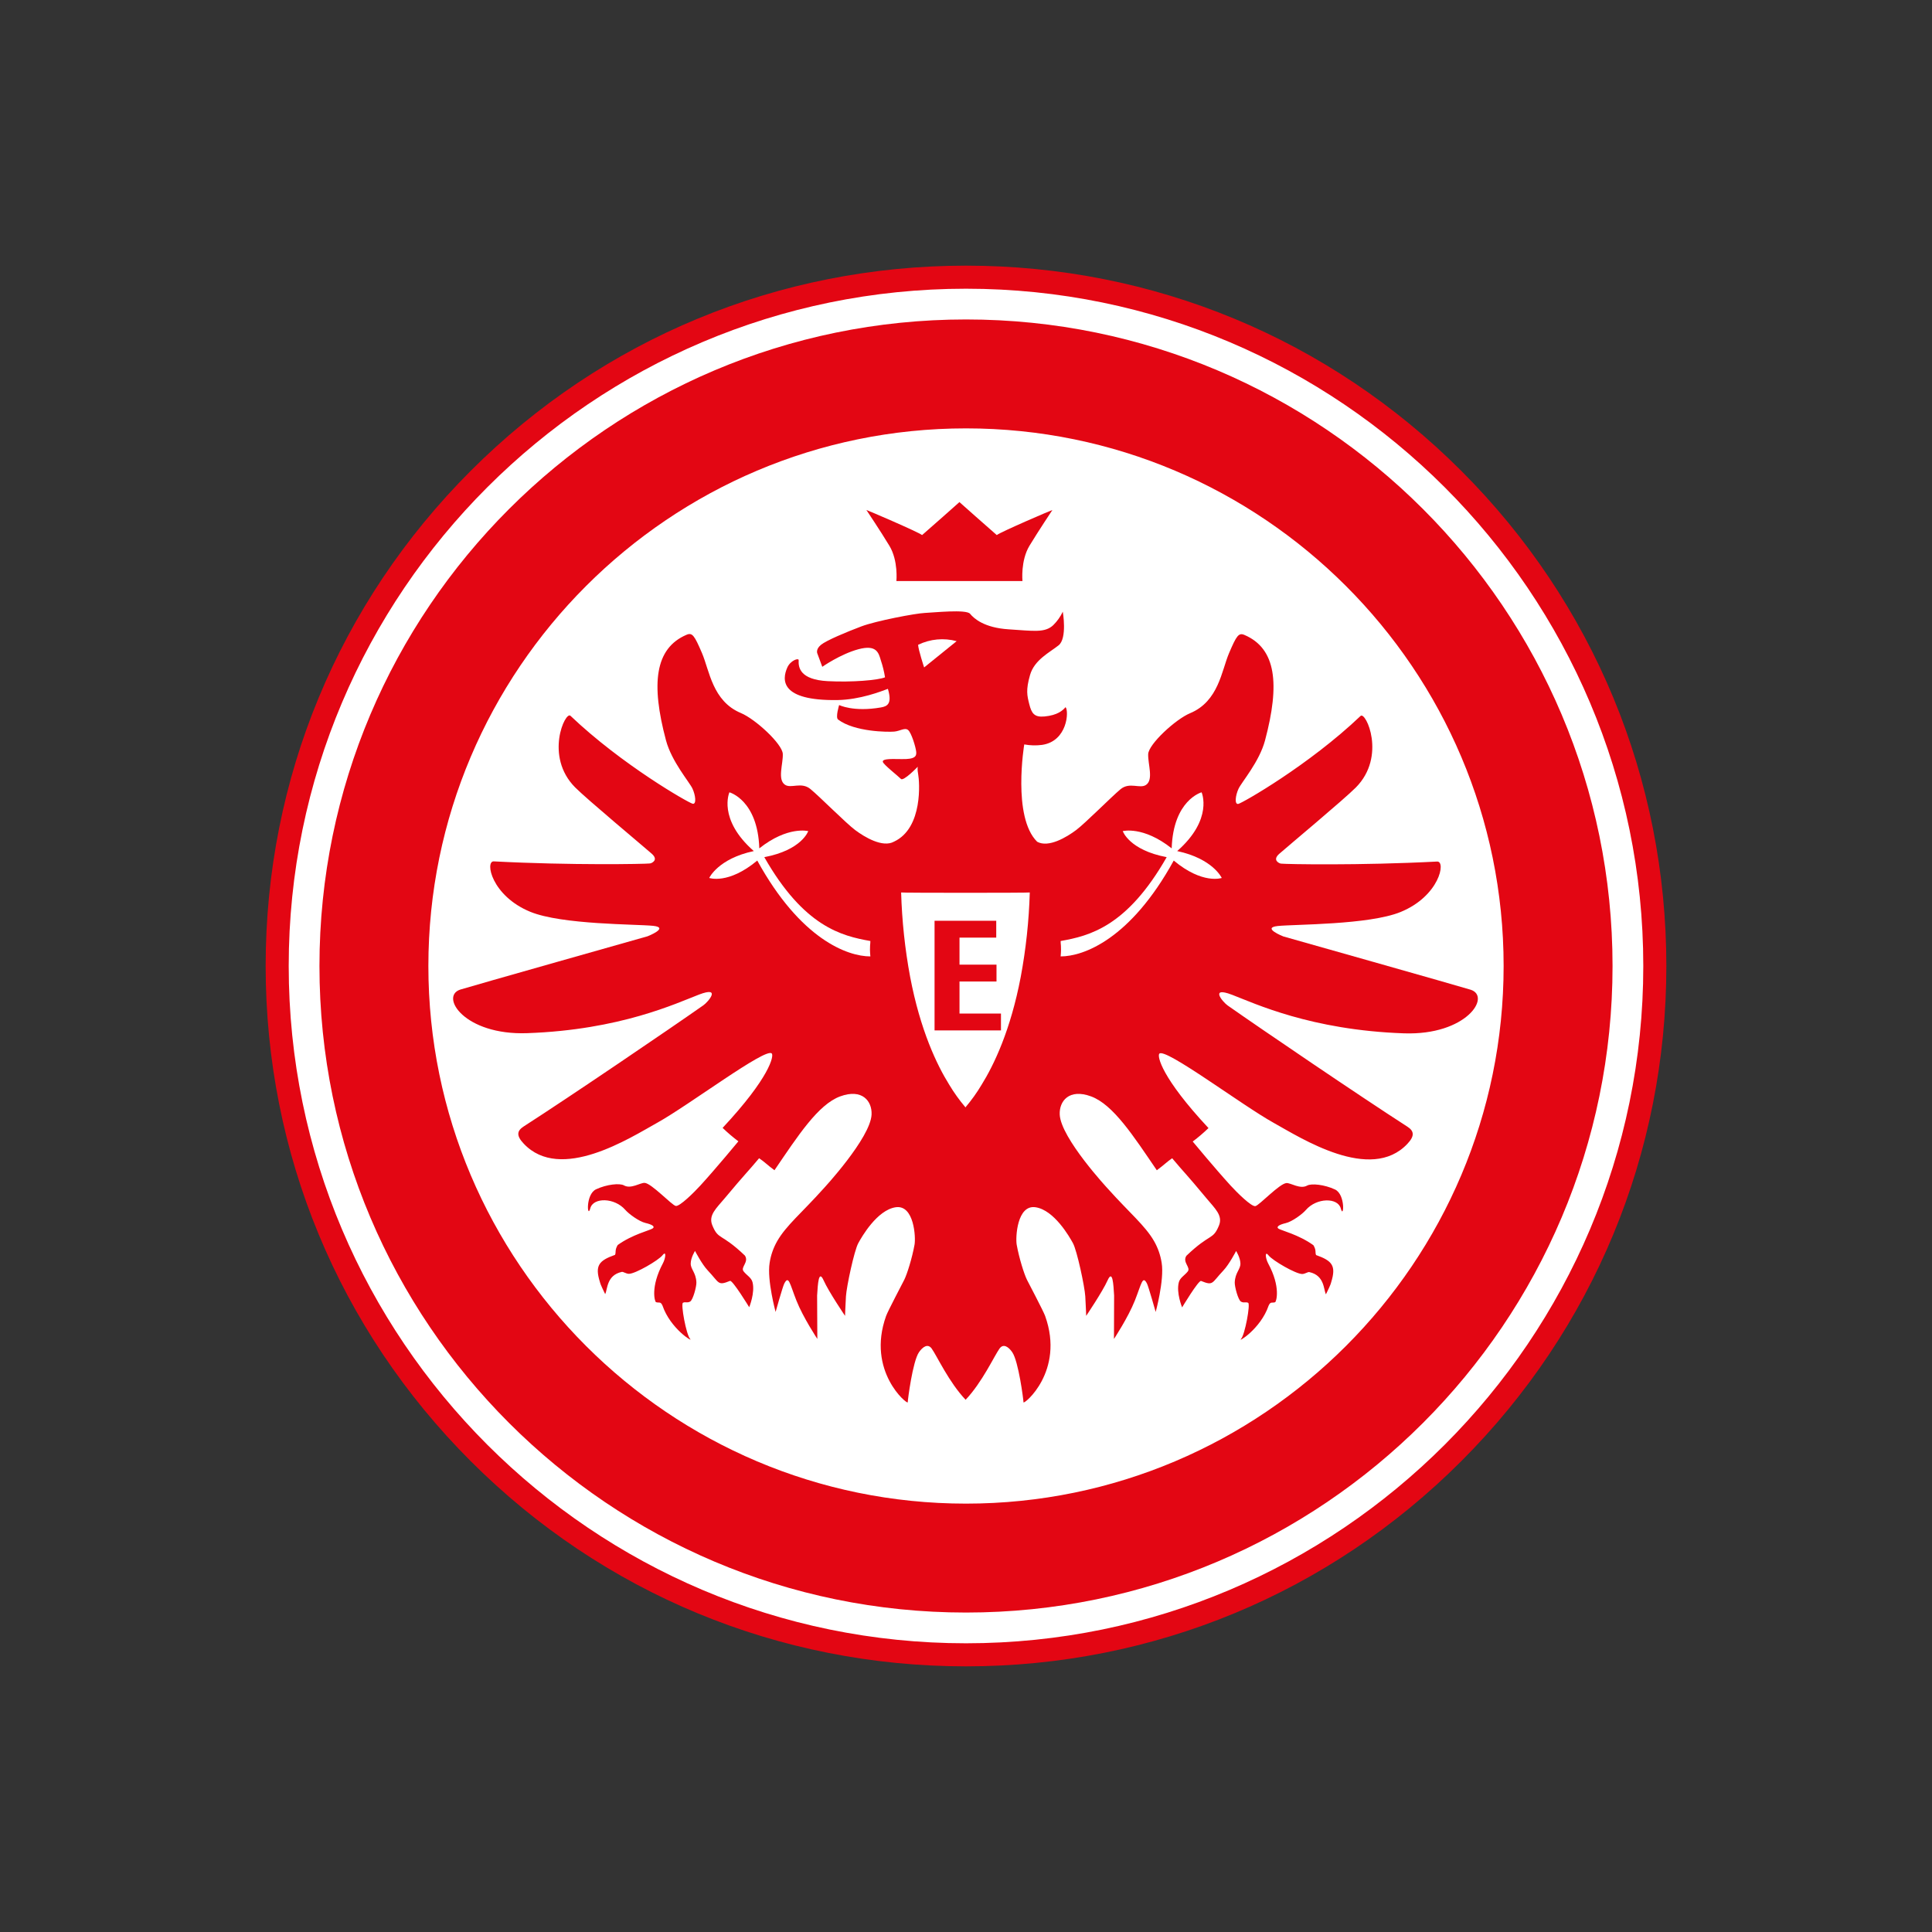 <?xml version="1.0" encoding="UTF-8"?>
<svg version="1.1" viewBox="0 0 80 80" xmlns="http://www.w3.org/2000/svg">
<rect x="0" y="0" width="80" height="80" fill="#333333" stroke="none"/>
<title>1 – Fundamentals/Logos/Clubs/Frankfurt SGE</title>
<g fill="none" fill-rule="evenodd">
<rect width="80" height="80"/>
<g transform="translate(11 11)">
<path id="Path" d="m29 0.478c-15.752 0-28.522 12.77-28.522 28.522s12.77 28.522 28.522 28.522 28.522-12.77 28.522-28.522-12.77-28.522-28.522-28.522z" fill="#fff" fill-rule="nonzero"/>
<path id="a" d="m29 58c-7.746 0-15.028-3.017-20.506-8.494-5.478-5.477-8.494-12.76-8.494-20.506s3.017-15.028 8.494-20.506c5.477-5.478 12.76-8.494 20.506-8.494s15.028 3.017 20.506 8.494c5.478 5.477 8.494 12.76 8.494 20.506s-3.017 15.028-8.494 20.506c-5.477 5.478-12.76 8.494-20.506 8.494zm0-57.045c-15.467 0-28.045 12.578-28.045 28.045s12.578 28.045 28.045 28.045 28.045-12.578 28.045-28.045-12.578-28.045-28.045-28.045z" fill="#E30613" fill-rule="nonzero"/>
<path d="m29 55.772c-14.762 0-26.772-12.01-26.772-26.772s12.009-26.772 26.772-26.772 26.772 12.009 26.772 26.772-12.01 26.772-26.772 26.772zm0-49.034c-12.275 0-22.262 9.989-22.262 22.262s9.987 22.262 22.262 22.262 22.262-9.987 22.262-22.262-9.987-22.262-22.262-22.262z" fill="#E30613" fill-rule="nonzero"/>
<path id="Path" d="m40.013 30.19c0.941 0.359 3.264 1.463 7.117 1.598 2.598 0.091 3.625-1.527 2.771-1.804-0.343-0.112-7.76-2.208-7.76-2.208s-0.918-0.36-0.231-0.432c0.687-0.073 3.772-0.044 5.085-0.58 1.607-0.657 1.889-2.108 1.514-2.089-3.227 0.168-6.254 0.109-6.444 0.087l-0.055-0.008s-0.357-0.119-0.038-0.4c0.353-0.311 2.678-2.25 3.169-2.744 1.28-1.289 0.41-3.171 0.197-2.964-2.138 2.036-4.898 3.609-5.063 3.642s-0.119-0.353 0.011-0.63c0.13-0.277 0.862-1.117 1.096-1.998 0.623-2.336 0.464-3.807-0.854-4.369-0.239-0.101-0.328 0.032-0.637 0.757-0.309 0.725-0.431 1.992-1.611 2.484-0.603 0.251-1.719 1.282-1.736 1.693-0.017 0.411 0.231 1.056-0.088 1.275-0.253 0.174-0.681-0.132-1.056 0.179s-1.465 1.413-1.845 1.696c-0.38 0.284-1.135 0.742-1.608 0.48-1.039-1.023-0.535-4.03-0.535-4.03 0.244 0.045 0.493 0.052 0.739 0.019 1.051-0.154 1.117-1.4 0.972-1.563-0.113 0.133-0.328 0.336-0.875 0.387-0.424 0.039-0.533-0.134-0.628-0.51-0.088-0.352-0.149-0.58 0.032-1.209 0.18-0.629 0.819-0.937 1.183-1.228s0.173-1.392 0.173-1.392c-0.098 0.208-0.233 0.397-0.397 0.559-0.349 0.327-0.826 0.235-1.844 0.171-1.018-0.064-1.44-0.451-1.599-0.644-0.159-0.193-1.493-0.051-1.877-0.034-0.384 0.017-2.016 0.327-2.625 0.557-0.609 0.23-1.451 0.58-1.676 0.767-0.224 0.187-0.146 0.353-0.146 0.353l0.205 0.553s0.753-0.528 1.498-0.728c0.745-0.199 0.833 0.14 0.927 0.461 0.077 0.229 0.135 0.464 0.173 0.702-0.278 0.119-1.379 0.212-2.373 0.159-1.154-0.061-1.22-0.57-1.203-0.867 0.006-0.107-0.336 0.006-0.468 0.297-0.231 0.516-0.299 1.386 2.069 1.353 0.941-0.014 1.818-0.362 2.094-0.464 0.186 0.623-0.026 0.724-0.292 0.77-1.14 0.197-1.727-0.1-1.727-0.1s-0.161 0.516-0.043 0.601c0.683 0.516 2.072 0.52 2.32 0.499 0.248-0.021 0.443-0.18 0.58-0.064s0.311 0.697 0.333 0.889c0.023 0.192-0.036 0.327-0.611 0.313-0.575-0.015-0.794 0.006-0.769 0.117s0.641 0.592 0.748 0.704 0.699-0.506 0.699-0.506-0.03 0.085 0.018 0.333c0.048 0.248 0.214 2.206-1.004 2.771-0.472 0.262-1.224-0.193-1.607-0.48s-1.474-1.388-1.853-1.699c-0.378-0.311-0.803-0.005-1.056-0.179-0.318-0.219-0.071-0.864-0.088-1.275-0.017-0.411-1.133-1.442-1.736-1.693-1.179-0.492-1.3-1.759-1.611-2.484-0.311-0.724-0.398-0.858-0.637-0.757-1.318 0.561-1.477 2.033-0.854 4.369 0.236 0.884 0.967 1.723 1.096 1.998 0.129 0.275 0.175 0.662 0.011 0.63-0.164-0.032-2.925-1.606-5.062-3.642-0.213-0.204-1.085 1.676 0.193 2.964 0.491 0.494 2.816 2.433 3.169 2.744 0.322 0.281-0.037 0.4-0.037 0.4l-0.055 0.008c-0.193 0.022-3.222 0.081-6.444-0.087-0.375-0.019-0.093 1.431 1.514 2.089 1.313 0.537 4.398 0.508 5.085 0.58 0.687 0.072-0.23 0.432-0.23 0.432s-7.416 2.097-7.758 2.208c-0.856 0.279 0.17 1.897 2.771 1.804 3.854-0.135 6.176-1.239 7.117-1.598 0.941-0.359 0.38 0.302 0.18 0.443-1.395 0.98-5.499 3.769-7.44 5.017-0.278 0.179-0.318 0.378 0 0.713 1.52 1.616 4.398-0.235 5.536-0.869 1.328-0.739 4.489-3.125 4.735-2.865 0.096 0.101-0.086 0.993-2.035 3.081 0.206 0.199 0.424 0.385 0.653 0.557 0 0-0.933 1.129-1.572 1.827-0.258 0.282-0.858 0.88-1.022 0.848-0.164-0.032-1.004-0.939-1.289-0.955-0.179-0.01-0.567 0.268-0.856 0.104-0.173-0.098-0.709-0.046-1.154 0.162-0.445 0.208-0.362 1.25-0.24 0.788 0.122-0.462 1.007-0.448 1.45 0.064 0.139 0.162 0.566 0.48 0.838 0.543s0.407 0.148 0.295 0.226c-0.111 0.079-0.842 0.249-1.448 0.687-0.129 0.218-0.06 0.298-0.11 0.407-0.676 0.239-0.838 0.448-0.626 1.124 0.02 0.064 0.01 0.079 0.218 0.501 0.1-0.184 0.05-0.78 0.686-0.919 0.064-0.015 0.179 0.079 0.298 0.079 0.264 0 1.22-0.554 1.39-0.769 0.17-0.215 0.129 0.123 0.019 0.329-0.53 0.994-0.337 1.599-0.289 1.613 0.122 0.044 0.189-0.045 0.27 0.144 0.33 0.967 1.302 1.547 1.142 1.376-0.16-0.171-0.394-1.446-0.295-1.495 0.099-0.05 0.179 0.019 0.298-0.05 0.119-0.07 0.266-0.624 0.258-0.795-0.017-0.411-0.241-0.539-0.235-0.785 0.006-0.246 0.178-0.516 0.178-0.516s0.285 0.553 0.527 0.807c0.495 0.523 0.405 0.644 0.922 0.434 0.104-0.043 0.795 1.09 0.795 1.09s0.249-0.603 0.137-1.037c-0.05-0.193-0.24-0.28-0.372-0.451-0.132-0.171 0.235-0.382 0.057-0.65-0.999-0.955-1.092-0.628-1.349-1.252-0.173-0.419 0.164-0.704 0.516-1.125 0.873-1.045 0.905-1.038 1.421-1.654 0.215 0.142 0.338 0.278 0.636 0.497 0.975-1.431 1.808-2.723 2.721-3.058 0.913-0.335 1.324 0.197 1.3 0.75-0.044 0.976-1.998 3.077-1.998 3.077-0.889 0.992-1.536 1.516-1.908 2.163-0.16 0.279-0.267 0.585-0.315 0.902-0.059 0.361 0.006 0.882 0.085 1.306 0.075 0.409 0.162 0.727 0.162 0.727s0.293-1.048 0.359-1.174c0.186-0.358 0.225 0 0.503 0.703s0.866 1.589 0.866 1.589l-0.009-1.797c0.029-0.466 0.061-1.096 0.27-0.627s0.887 1.469 0.887 1.469 0.01-0.367 0.037-0.809h-0.005 0.005c0.025-0.406 0.342-1.893 0.51-2.2h-0.008 0.008c0.143-0.264 0.778-1.371 1.547-1.488 0.769-0.117 0.838 1.255 0.783 1.55-0.102 0.563-0.309 1.217-0.423 1.448-0.072 0.146-0.677 1.289-0.755 1.504-0.822 2.294 0.893 3.684 0.896 3.575 0.003-0.11 0.204-1.692 0.465-2.073 0.155-0.226 0.37-0.374 0.528-0.151 0.224 0.315 0.709 1.385 1.404 2.119 0.693-0.734 1.179-1.804 1.403-2.119 0.159-0.223 0.374-0.075 0.529 0.151 0.261 0.381 0.462 1.964 0.465 2.073s1.718-1.281 0.896-3.575c-0.078-0.217-0.683-1.358-0.755-1.504-0.114-0.231-0.322-0.885-0.423-1.448-0.053-0.295 0.013-1.668 0.783-1.55 0.77 0.117 1.404 1.224 1.547 1.488h0.008-0.008c0.168 0.307 0.485 1.794 0.51 2.2h0.005-0.005c0.027 0.442 0.037 0.809 0.037 0.809s0.678-1.003 0.887-1.47 0.242 0.161 0.27 0.627l-0.006 1.799s0.587-0.887 0.865-1.589c0.278-0.702 0.318-1.061 0.503-0.703 0.064 0.129 0.359 1.174 0.359 1.174s0.088-0.318 0.163-0.727c0.078-0.424 0.144-0.945 0.085-1.306-0.049-0.318-0.156-0.624-0.316-0.902-0.371-0.644-1.019-1.171-1.907-2.163 0 0-1.956-2.101-1.998-3.077-0.025-0.554 0.387-1.087 1.299-0.75 0.913 0.337 1.747 1.627 2.721 3.058 0.298-0.218 0.421-0.354 0.636-0.497 0.516 0.616 0.547 0.606 1.422 1.66 0.349 0.421 0.686 0.709 0.516 1.125-0.258 0.623-0.349 0.296-1.348 1.252-0.179 0.268 0.189 0.481 0.056 0.65-0.133 0.168-0.322 0.258-0.371 0.451-0.113 0.434 0.137 1.037 0.137 1.037s0.682-1.137 0.786-1.094c0.516 0.209 0.428 0.089 0.923-0.434 0.241-0.255 0.527-0.807 0.527-0.807s0.171 0.269 0.178 0.516c0.006 0.246-0.218 0.374-0.235 0.785-0.007 0.171 0.139 0.726 0.258 0.795s0.199 0 0.298 0.05c0.099 0.05-0.135 1.327-0.295 1.495-0.16 0.168 0.811-0.412 1.141-1.376 0.081-0.189 0.148-0.1 0.27-0.144 0.046-0.017 0.246-0.621-0.289-1.608-0.111-0.206-0.151-0.544 0.019-0.329s1.127 0.769 1.39 0.769c0.119 0 0.231-0.094 0.298-0.079 0.637 0.139 0.586 0.735 0.686 0.919 0.209-0.422 0.198-0.437 0.218-0.501 0.209-0.676 0.05-0.885-0.626-1.124-0.05-0.109 0.02-0.189-0.11-0.407-0.606-0.438-1.346-0.615-1.448-0.687-0.102-0.072 0.023-0.164 0.295-0.226 0.272-0.062 0.7-0.381 0.838-0.543 0.443-0.516 1.328-0.528 1.449-0.064 0.121 0.463 0.204-0.58-0.24-0.788-0.444-0.208-0.981-0.258-1.154-0.162-0.289 0.164-0.677-0.115-0.855-0.104-0.287 0.016-1.127 0.923-1.289 0.955-0.162 0.032-0.764-0.566-1.022-0.848-0.638-0.698-1.572-1.827-1.572-1.827 0.229-0.172 0.447-0.358 0.653-0.557-1.949-2.088-2.131-2.98-2.035-3.081 0.246-0.258 3.407 2.127 4.735 2.865 1.138 0.633 4.016 2.485 5.536 0.869 0.315-0.334 0.275-0.534-0.003-0.713-1.94-1.248-6.045-4.037-7.44-5.017-0.2-0.14-0.76-0.802 0.18-0.443l0.002-6.445e-4z" fill="#E30613"/>
<path id="Path" d="m32.579 10.118c-0.027 0-2.118 0.896-2.305 1.038-0.363-0.313-1.418-1.253-1.54-1.36v-0.01l-0.006 0.005-0.006-0.005v0.01c-0.119 0.106-1.177 1.047-1.54 1.36-0.188-0.142-2.278-1.036-2.306-1.038 0 0 0.588 0.879 0.952 1.482 0.373 0.617 0.29 1.459 0.29 1.459h5.22s-0.083-0.841 0.289-1.459c0.364-0.602 0.951-1.482 0.951-1.482z" fill="#E30613" fill-rule="nonzero"/>
<path id="Path" d="m27.019 15.699c0.496-0.241 1.062-0.294 1.594-0.15l-1.347 1.088s-0.241-0.732-0.249-0.938h0.003z" fill="#fff" fill-rule="nonzero"/>
<path id="Path" d="m32.919 27.965c1.194-0.211 2.749-0.594 4.391-3.472-1.557-0.295-1.819-1.078-1.819-1.078s0.845-0.223 2.026 0.714c0.064-2.001 1.235-2.32 1.235-2.32h0.004s0.496 1.108-1.011 2.432c1.482 0.316 1.845 1.113 1.845 1.113s-0.786 0.282-1.988-0.72c-1.792 3.262-3.738 3.969-4.683 3.969 0.039-0.424-0.007-0.53 0-0.636v-6.445e-4z" fill="#fff" fill-rule="nonzero"/>
<path id="Path" d="m26.314 25.956c0.034 1.173 0.158 2.342 0.373 3.495 0.421 2.211 1.105 3.642 1.623 4.472 0.195 0.325 0.417 0.634 0.662 0.923v0.012l0.006-0.006 0.006 0.006v-0.014c0.245-0.289 0.466-0.598 0.66-0.923 0.516-0.831 1.202-2.261 1.623-4.472 0.215-1.153 0.34-2.321 0.374-3.494-0.018 0.019-5.311 0.019-5.33 0h0.001z" fill="#fff"/>
<path id="b" d="m25.039 27.965c-1.194-0.211-2.749-0.594-4.391-3.472 1.557-0.295 1.819-1.078 1.819-1.078s-0.845-0.223-2.026 0.714c-0.064-2.001-1.235-2.32-1.235-2.32h-0.003s-0.496 1.108 1.01 2.432c-1.482 0.316-1.845 1.113-1.845 1.113s0.786 0.282 1.989-0.72c1.791 3.262 3.738 3.969 4.683 3.969-0.04-0.424 0.006-0.53 0-0.636v-6.445e-4z" fill="#fff" fill-rule="nonzero"/>
<polygon points="30.448 31.667 30.448 30.969 28.731 30.969 28.731 29.642 30.263 29.642 30.263 28.944 28.731 28.944 28.731 27.825 30.252 27.825 30.252 27.127 27.698 27.127 27.698 31.667 30.448 31.667" fill="#E30613" fill-rule="nonzero"/>
</g>
</g>
</svg>
